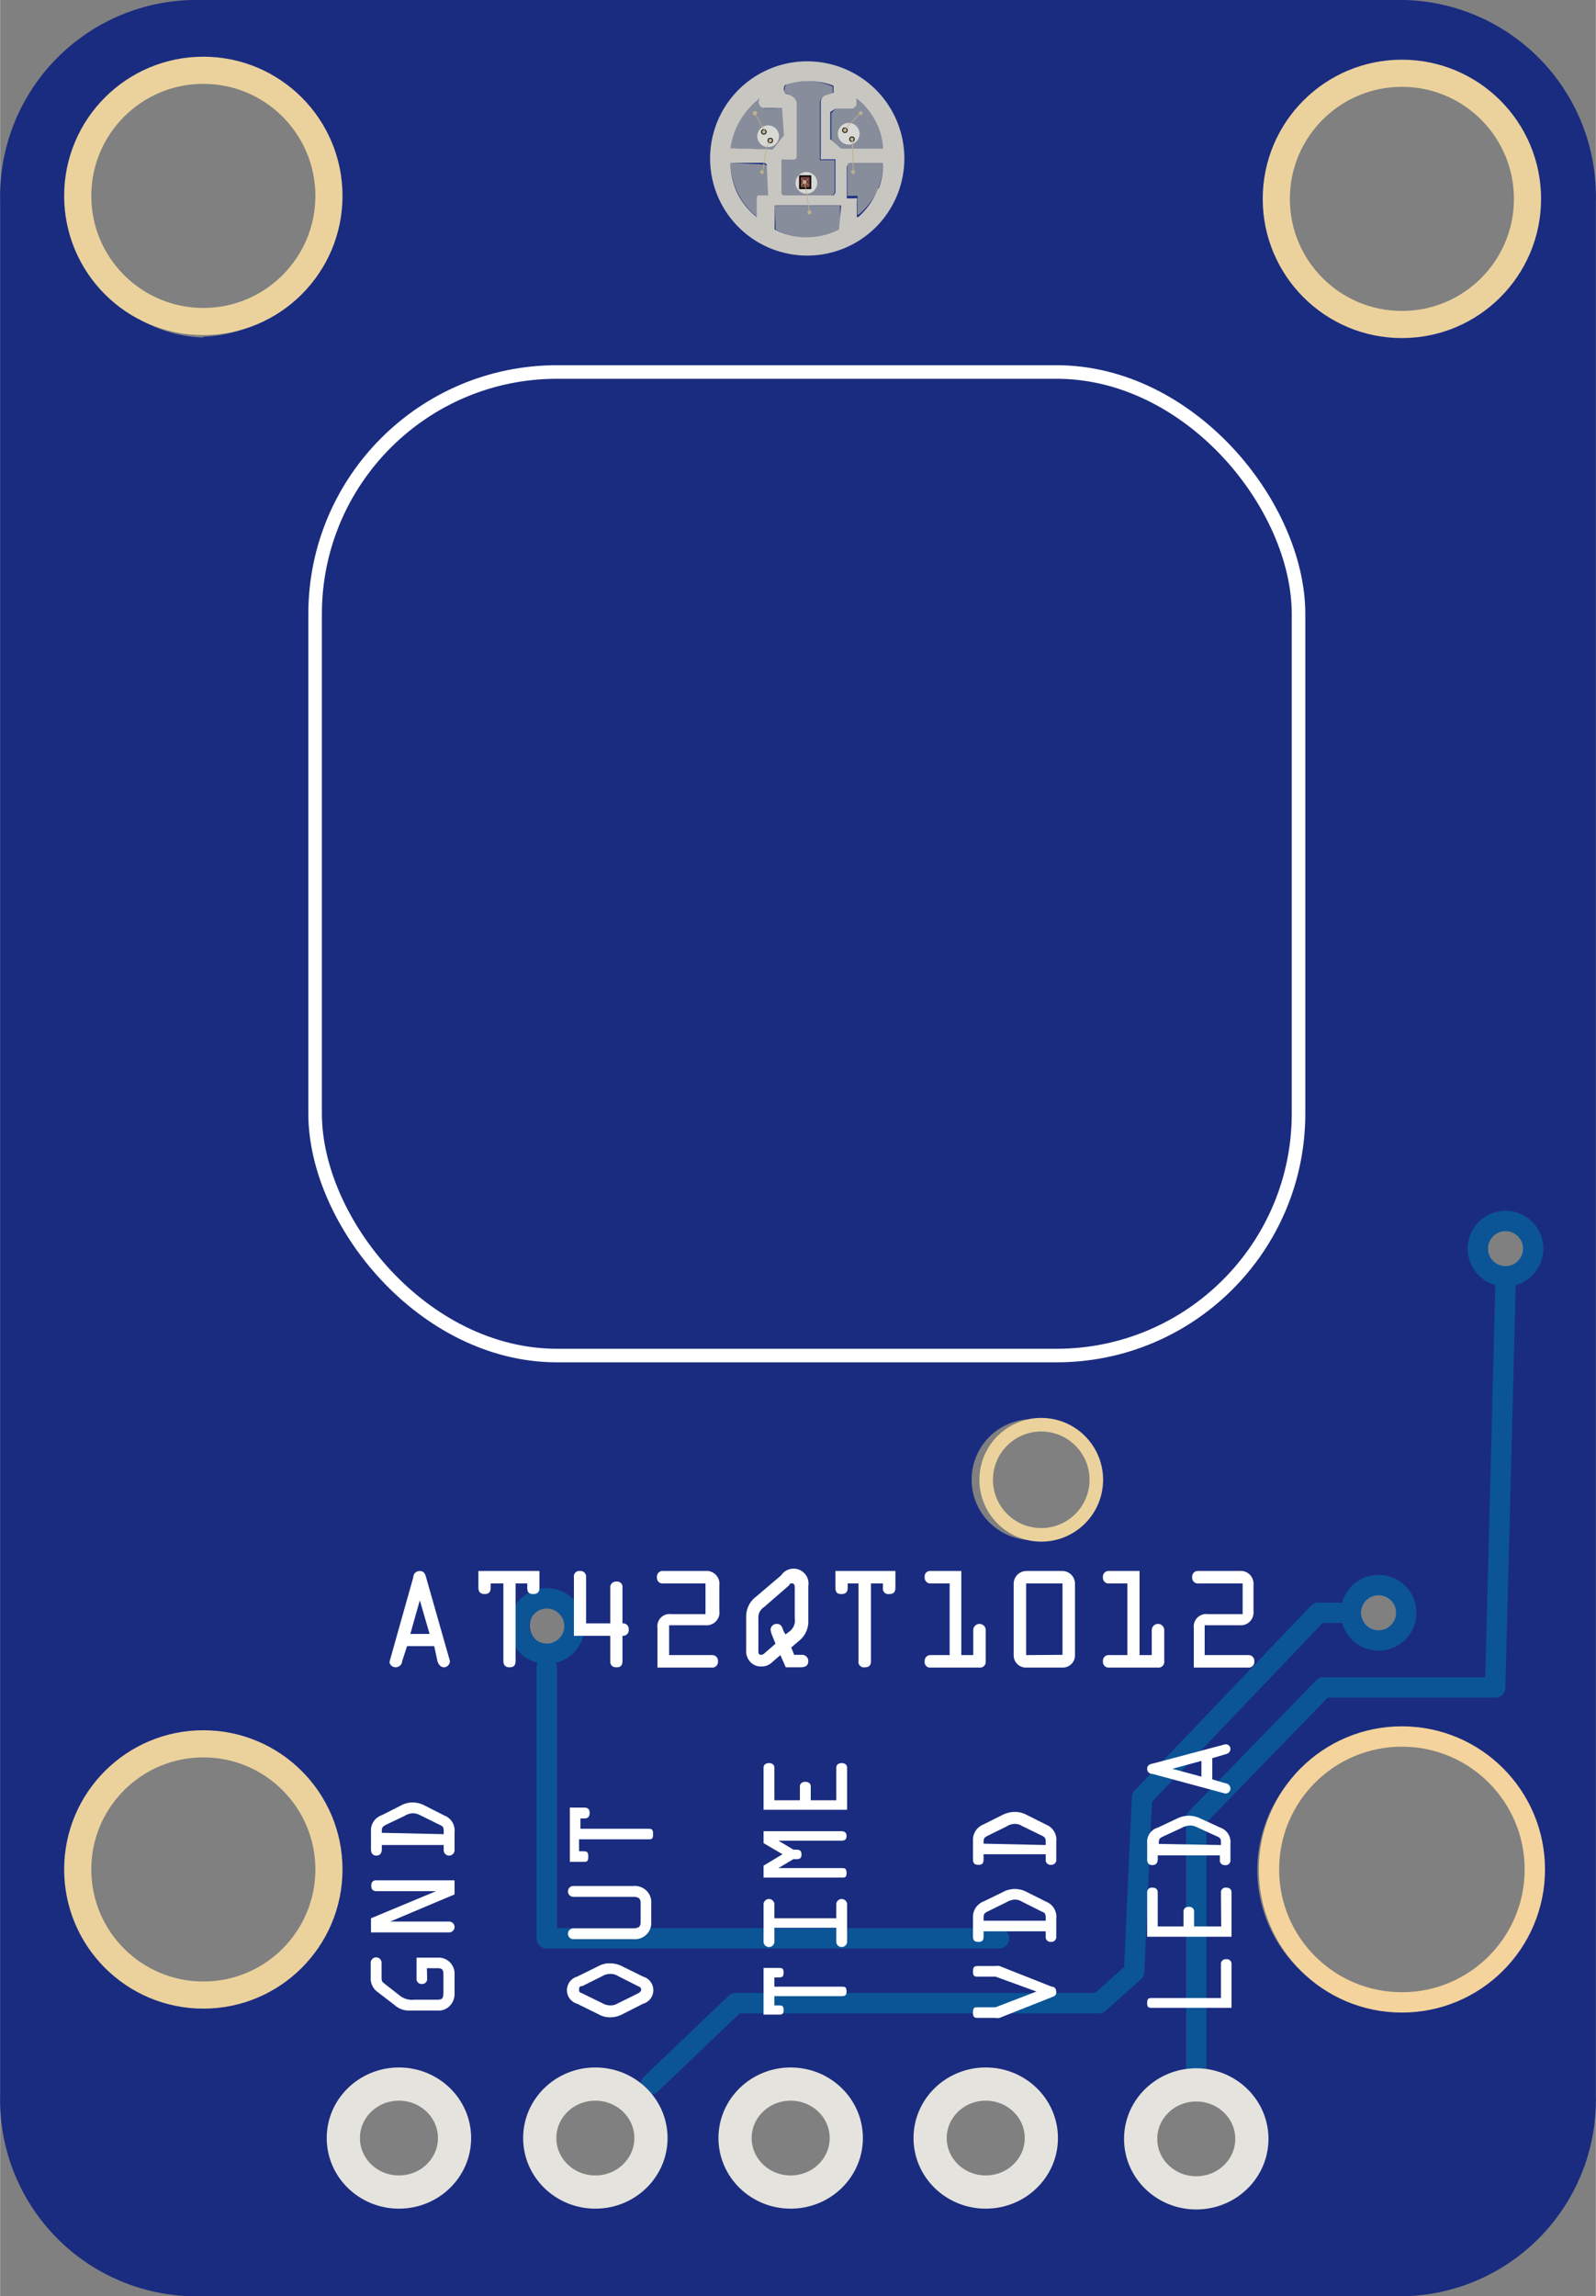 <?xml version="1.0" ?><svg height="29.85mm" viewBox="0 0 58.82 84.63" width="20.75mm" xmlns="http://www.w3.org/2000/svg">
  <rect x="0" y="0" width="58.82" height="84.63" fill="#808080" stroke="none"/>
  <title>AT42QT1012</title>
  <g data-name="Layer 1" id="Layer_1">
    <g>
      <circle cx="25.84" cy="12.5" r="3.75" style="fill: #aea68d"/>
      <circle cx="25.84" cy="12.5" r="2.22" style="fill: #a29585"/>
      <circle cx="25.84" cy="12.5" r="0.63" style="fill: #67614e"/>
    </g>
    <circle cx="25.76" cy="12.5" r="4" style="fill: #aaa77e"/>
    <circle cx="25.76" cy="12.5" r="2.19" style="fill: #b0a091"/>
    <circle cx="25.76" cy="12.5" r="0.46" style="fill: #5d5744"/>
    <path d="M51.76,0H7.06A7.24,7.24,0,0,0,0,7.41V77.22a7.24,7.24,0,0,0,7.06,7.41h44.7a7.24,7.24,0,0,0,7.06-7.41V7.41A7.24,7.24,0,0,0,51.76,0ZM7.49,74a5.08,5.08,0,0,1,0-10.15A5.08,5.08,0,0,1,7.49,74Zm0-61.56A5,5,0,0,1,2.65,7.33,5,5,0,0,1,7.49,2.26a5,5,0,0,1,4.83,5.07A5,5,0,0,1,7.49,12.41ZM14.7,80.79a2.19,2.19,0,1,1,2.08-2.18A2.13,2.13,0,0,1,14.7,80.79Zm5.47-21.6a.73.73,0,0,1,0,1.45A.73.73,0,0,1,20.17,59.19ZM21.94,81A2.19,2.19,0,1,1,24,78.78,2.14,2.14,0,0,1,21.94,81Zm7.2,0a2.18,2.18,0,1,1,2.08-2.18A2.14,2.14,0,0,1,29.14,81Zm7.19-.19a2.19,2.19,0,1,1,2.08-2.18A2.13,2.13,0,0,1,36.33,80.79Zm1.82-24.05a2.23,2.23,0,1,1,2.12-2.23A2.18,2.18,0,0,1,38.15,56.74Zm6,23.81h-.08a1.72,1.72,0,0,1,0-3.43h.08A1.72,1.72,0,0,1,44.13,80.55ZM51.67,74A5.08,5.08,0,1,1,56.5,68.9,5,5,0,0,1,51.67,74Zm-.83-15.51a1,1,0,0,1,0,2A1,1,0,0,1,50.84,58.46ZM55.51,45a1,1,0,0,1,0,2A1,1,0,0,1,55.51,45ZM51.67,12.41a5,5,0,0,1-4.84-5.08,4.84,4.84,0,1,1,9.67,0A5,5,0,0,1,51.67,12.41Z" style="fill: #1a2c80"/>
    <circle cx="7.49" cy="68.9" r="4.63" style="fill: none;stroke: #ebd29d;stroke-miterlimit: 10"/>
    <circle cx="7.49" cy="7.22" r="4.63" style="fill: none;stroke: #ebd29d;stroke-miterlimit: 10"/>
    <circle cx="51.67" cy="7.33" r="4.63" style="fill: none;stroke: #ebd29d;stroke-miterlimit: 10"/>
    <circle cx="38.38" cy="54.53" r="2.03" style="fill: none;stroke: #ebd29d;stroke-miterlimit: 10;stroke-width: 0.5px" transform="translate(-19.81 87.11) rotate(-84.1)"/>
    <circle cx="55.49" cy="46.02" r="1.02" style="fill: none;stroke: #0b5597;stroke-linecap: round;stroke-linejoin: round;stroke-width: 0.75px"/>
    <circle cx="50.81" cy="59.44" r="1.02" style="fill: none;stroke: #0b5597;stroke-linecap: round;stroke-linejoin: round;stroke-width: 0.75px"/>
    <circle cx="20.15" cy="59.93" r="1.02" style="fill: none;stroke: #0b5597;stroke-linecap: round;stroke-linejoin: round;stroke-width: 0.75px"/>
    <circle cx="51.67" cy="68.9" r="4.9" style="fill: none;stroke: #f4d39c;stroke-miterlimit: 10;stroke-width: 0.75px"/>
    <polyline points="49.65 59.44 48.59 59.44 42.09 66.25 41.8 72.67 40.5 73.83 27.11 73.83 23.99 76.81" style="fill: none;stroke: #0b5597;stroke-linecap: round;stroke-linejoin: round;stroke-width: 0.75px"/>
    <polyline points="55.49 47.38 55.11 62.19 48.78 62.19 44.09 67.02 44.09 76.42" style="fill: none;stroke: #0b5597;stroke-linecap: round;stroke-linejoin: round;stroke-width: 0.75px"/>
    <polyline points="20.15 61.45 20.15 71.44 36.82 71.44" style="fill: none;stroke: #0b5597;stroke-linecap: round;stroke-linejoin: round;stroke-width: 0.75px"/>
    <rect height="37.75" rx="9.55" ry="9.55" style="fill: #1a2c80" width="37.28" x="10.97" y="13.13"/>
    <rect height="36.25" rx="8.92" ry="8.92" style="fill: none;stroke: #fff;stroke-miterlimit: 10;stroke-width: 0.5px" width="36.25" x="11.61" y="13.71"/>
    <g>
      <path d="M15.23,58.13c0-.12.09-.23.24-.23s.2.11.23.23l.88,3.09c0,.11-.09.23-.22.23s-.21-.12-.24-.23L16,60.67H15l-.18.55c0,.11-.1.23-.24.23s-.25-.12-.22-.23Zm.24.85h0l-.35,1.24h.71Z" style="fill: #fff"/>
      <path d="M18.08,58.36v.16c0,.15-.06.23-.22.23s-.23-.08-.23-.23V57.9h2.25v.62c0,.15-.06.23-.23.23s-.22-.08-.22-.23v-.16H19v2.86c0,.15-.06.23-.22.23s-.23-.08-.23-.23V58.36Z" style="fill: #fff"/>
      <path d="M22.49,59.83V58.52a.21.21,0,0,1,.23-.23.2.2,0,0,1,.22.23v1.31a.21.21,0,0,1,.23.23.21.21,0,0,1-.23.23v.93c0,.15-.06.23-.22.23s-.23-.08-.23-.23v-.93H21.15V58.13a.2.2,0,0,1,.22-.23.21.21,0,0,1,.23.23v1.7Z" style="fill: #fff"/>
      <path d="M24.66,61h1.57a.21.21,0,0,1,.23.23.21.21,0,0,1-.23.23h-2V60a.45.45,0,0,1,.51-.51H26V58.36H24.44a.21.21,0,0,1-.23-.23.21.21,0,0,1,.23-.23H26a.47.47,0,0,1,.37.13.47.47,0,0,1,.14.4v.94a.46.46,0,0,1-.14.4.47.47,0,0,1-.37.13H24.66Z" style="fill: #fff"/>
      <path d="M28.76,61l-.3.26a.56.56,0,0,1-.41.16.53.53,0,0,1-.4-.17.59.59,0,0,1-.15-.45v-1.2a.91.91,0,0,1,.36-.75l.93-.79a.55.55,0,0,1,1,.4V59.7a.92.92,0,0,1-.36.79l-.27.23.11.27h.27a.23.23,0,0,1,.25.23c0,.19-.14.23-.3.23h-.53Zm.19-.76.1-.08a.51.51,0,0,0,.24-.52V58.54c0-.07,0-.18-.09-.18s-.08,0-.12.07l-.92.8a.45.45,0,0,0-.21.42v1.18c0,.08,0,.16.1.16a.21.21,0,0,0,.14-.07l.39-.34-.12-.3a.83.83,0,0,1-.06-.21.22.22,0,0,1,.23-.22c.18,0,.2.15.26.29Z" style="fill: #fff"/>
      <path d="M31.24,58.36v.16c0,.15-.06.23-.23.23s-.22-.08-.22-.23V57.9H33v.62c0,.15-.06.23-.23.23a.2.2,0,0,1-.23-.23v-.16h-.44v2.86c0,.15-.06.23-.23.23a.2.2,0,0,1-.23-.23V58.36Z" style="fill: #fff"/>
      <path d="M35.87,61v-.92a.23.23,0,0,1,.46,0v1.15a.21.21,0,0,1-.23.23H34.3a.2.2,0,0,1-.22-.23A.21.21,0,0,1,34.3,61H35V58.36H34.3a.21.21,0,0,1-.22-.23.2.2,0,0,1,.22-.23h1.13V61Z" style="fill: #fff"/>
      <path d="M39.16,57.9a.47.47,0,0,1,.46.46V61a.45.45,0,0,1-.46.46H37.82a.45.45,0,0,1-.46-.46V58.36a.47.47,0,0,1,.46-.46Zm0,3.09V58.36H37.82V61Z" style="fill: #fff"/>
      <path d="M42.45,61v-.92a.23.23,0,0,1,.46,0v1.15a.21.21,0,0,1-.23.23h-1.8a.21.21,0,0,1-.23-.23.21.21,0,0,1,.23-.23h.67V58.36h-.67a.21.21,0,0,1-.23-.23.21.21,0,0,1,.23-.23H42V61Z" style="fill: #fff"/>
      <path d="M44.4,61H46a.21.21,0,0,1,.23.23.21.21,0,0,1-.23.23h-2V60a.46.46,0,0,1,.52-.51h1.28V58.36H44.17a.21.21,0,0,1-.23-.23.21.21,0,0,1,.23-.23h1.52a.47.47,0,0,1,.37.13.5.5,0,0,1,.14.4v.94a.49.49,0,0,1-.14.4.47.47,0,0,1-.37.13H44.4Z" style="fill: #fff"/>
    </g>
    <g>
      <path d="M15.74,72.92a.18.18,0,0,1-.19.2.18.18,0,0,1-.2-.2v-.77h.78a.59.59,0,0,1,.62.63v.68a.62.62,0,0,1-.16.45.57.57,0,0,1-.49.19h-1a.79.79,0,0,1-.57-.21l-.6-.46a.62.62,0,0,1-.27-.56v-.53a.2.2,0,0,1,.4,0v.48c0,.22,0,.2.16.33l.55.43a.75.75,0,0,0,.51.12h.78c.21,0,.28,0,.28-.27V72.8c0-.14,0-.26-.2-.26h-.41Z" style="fill: #fff"/>
      <path d="M13.87,69.7c-.12,0-.19-.06-.19-.2s.07-.2.19-.2h2.88v.52l-2.37,1h2.17a.2.2,0,0,1,0,.4H13.67v-.52l2.4-1h-2.2Z" style="fill: #fff"/>
      <path d="M14.07,68v.14c0,.13-.05.25-.2.25s-.2-.11-.2-.23v-.66a.59.59,0,0,1,.4-.6l.69-.35a.93.93,0,0,1,.46-.12,1,1,0,0,1,.44.12l.71.36a.59.59,0,0,1,.38.62v.66a.2.2,0,0,1-.4,0V68Zm2.28-.4v-.07c0-.17,0-.21-.16-.28l-.71-.35a.59.59,0,0,0-.26-.07.63.63,0,0,0-.32.1l-.67.32c-.17.09-.16.12-.16.3v0Z" style="fill: #fff"/>
    </g>
    <g>
      <path d="M22.06,72.46a.84.84,0,0,1,.44-.1,1,1,0,0,1,.47.13l.73.36a.52.52,0,0,1,0,1l-.73.37a1,1,0,0,1-.47.13.85.85,0,0,1-.44-.11l-.79-.39a.52.52,0,0,1,0-1Zm-.6.74c-.06,0-.12,0-.12.13s.06.1.12.14l.72.35a.59.59,0,0,0,.32.09.48.48,0,0,0,.26-.07l.75-.37s.12-.06.12-.14-.07-.11-.12-.13l-.75-.38a.48.48,0,0,0-.26-.07.59.59,0,0,0-.32.09Z" style="fill: #fff"/>
      <path d="M24,70.83a.59.59,0,0,1-.2.49.62.62,0,0,1-.47.15h-2.2a.2.2,0,1,1,0-.4h2.2c.22,0,.28-.07.28-.24v-.68c0-.17-.06-.24-.28-.24h-2.2a.2.2,0,1,1,0-.4h2.2a.62.62,0,0,1,.47.15.59.59,0,0,1,.2.49Z" style="fill: #fff"/>
      <path d="M21.34,68.23h.15c.12,0,.19,0,.19.2s-.07.19-.19.19H21v-2h.54c.12,0,.19.06.19.2s-.07.2-.19.2h-.15v.38h2.49c.12,0,.19,0,.19.2s-.07.19-.19.19H21.34Z" style="fill: #fff"/>
    </g>
    <g>
      <path d="M36.69,72.85h-.63c-.13,0-.2,0-.2-.19s.07-.2.2-.2h.62a.44.44,0,0,1,.16,0l1.92.76c.1,0,.17.07.17.2s-.07.15-.17.19l-1.92.76a.44.44,0,0,1-.16,0h-.62c-.13,0-.2,0-.2-.2s.07-.19.2-.19h.63l1.51-.58Z" style="fill: #fff"/>
      <path d="M36.25,71.18v.15c0,.13,0,.24-.19.24s-.2-.11-.2-.23v-.66a.61.61,0,0,1,.39-.6l.7-.34a.93.93,0,0,1,.46-.12.92.92,0,0,1,.43.11l.72.36a.6.6,0,0,1,.37.63v.65a.18.18,0,0,1-.19.2.18.18,0,0,1-.2-.2v-.19Zm2.29-.39v-.08c0-.16,0-.2-.17-.27l-.7-.35a.5.5,0,0,0-.26-.08.71.71,0,0,0-.32.1l-.67.33c-.17.08-.17.12-.17.3v.05Z" style="fill: #fff"/>
      <path d="M36.25,68.34v.15c0,.13,0,.24-.19.24s-.2-.11-.2-.23v-.66a.61.61,0,0,1,.39-.6l.7-.35a1,1,0,0,1,.46-.11.92.92,0,0,1,.43.11l.72.36a.6.6,0,0,1,.37.63v.65a.18.18,0,0,1-.19.2.18.18,0,0,1-.2-.2v-.19ZM38.54,68v-.08c0-.16,0-.2-.17-.28l-.7-.34a.5.5,0,0,0-.26-.08.6.6,0,0,0-.32.1l-.67.33c-.17.08-.17.12-.17.3v0Z" style="fill: #fff"/>
    </g>
    <g>
      <path d="M28.54,73.91h.14c.13,0,.2,0,.2.17s-.07.17-.2.17h-.54V72.53h.54c.13,0,.2,0,.2.17s-.07.18-.2.18h-.14v.34H31c.13,0,.2,0,.2.17s-.07.18-.2.18H28.54Z" style="fill: #fff"/>
      <path d="M30.82,70.7v-.51a.2.2,0,0,1,.4,0v1.37a.2.2,0,0,1-.4,0v-.51H28.54v.51a.2.2,0,0,1-.4,0V70.19a.2.2,0,0,1,.4,0v.51Z" style="fill: #fff"/>
      <path d="M28.14,67.93v-.44H31c.13,0,.2.05.2.18s-.07.17-.2.17H28.69l.55.33h.07c.12,0,.23,0,.23.18s-.11.17-.23.17h-.07l-.55.33H31c.13,0,.2,0,.2.18s-.07.17-.2.17H28.14v-.44l.7-.42Z" style="fill: #fff"/>
      <path d="M30.82,65.15c0-.09.06-.17.2-.17s.2.08.2.17V66.7H28.14V65.15c0-.09.06-.17.2-.17s.2.08.2.17v1.2h.94v-.51c0-.09.06-.17.2-.17s.2.08.2.17v.51h.94Z" style="fill: #fff"/>
    </g>
    <g>
      <path d="M45,72.39a.17.17,0,0,1,.19-.18.17.17,0,0,1,.2.18V74H42.47c-.12,0-.19,0-.19-.18s.07-.18.19-.18H45Z" style="fill: #fff"/>
      <path d="M45,69.75a.17.17,0,0,1,.19-.18c.15,0,.2.08.2.18v1.63H42.28V69.75a.17.17,0,0,1,.19-.18c.15,0,.2.08.2.18V71h.95v-.54a.17.17,0,0,1,.19-.18.17.17,0,0,1,.2.18V71h1Z" style="fill: #fff"/>
      <path d="M42.67,68.38v.14c0,.12-.05.22-.2.22s-.19-.1-.19-.21v-.62a.54.54,0,0,1,.39-.55l.7-.33a1,1,0,0,1,.46-.11,1,1,0,0,1,.43.11l.72.33a.56.56,0,0,1,.37.59v.61a.17.17,0,0,1-.2.18.17.17,0,0,1-.19-.18v-.18ZM45,68v-.07c0-.15,0-.19-.17-.26l-.7-.32a.59.59,0,0,0-.26-.07.7.7,0,0,0-.32.09l-.67.31c-.17.08-.17.11-.17.28v0Z" style="fill: #fff"/>
      <path d="M42.48,65.38c-.11,0-.2-.07-.2-.19s.09-.17.2-.19l2.67-.71a.17.17,0,0,1,.2.17c0,.12-.1.18-.2.2l-.47.14v.78l.47.14c.1,0,.2.09.2.2a.18.18,0,0,1-.2.18Zm.73-.19h0l1.07.29V64.9Z" style="fill: #fff"/>
    </g>
    <g>
      <path d="M28.83,4l-.2,0a2.08,2.08,0,0,0-.5,0A.26.26,0,0,1,28,3.9a.22.22,0,0,1,0-.27,2.81,2.81,0,0,0-1.09,1.83l1.57.06L28.9,5Z" style="fill: #878d9b"/>
      <path d="M28.18,6.06,26.92,6a2.67,2.67,0,0,0,.27,1.11,2.53,2.53,0,0,0,.72.89V7.4A.14.14,0,0,1,28,7.29l.06,0h.29V6.18a.13.13,0,0,0,0-.06Z" style="fill: #878d9b"/>
      <path d="M28.59,8.47a2.6,2.6,0,0,0,2.37,0V7.58H28.55Z" style="fill: #878d9b"/>
      <path d="M31.31,6a.21.21,0,0,0-.08.07s0,.06,0,.07l0,1.08.3,0a.09.09,0,0,1,.07,0,.15.15,0,0,1,0,.09l0,.6.05,0a2.63,2.63,0,0,0,.76-1.07A2.41,2.41,0,0,0,32.54,6Z" style="fill: #878d9b"/>
      <path d="M32.27,4.48a2.6,2.6,0,0,0-.7-.85v.24L31.45,4H30.8l-.16.17v1l.37.38h1.53A2.36,2.36,0,0,0,32.27,4.48Z" style="fill: #878d9b"/>
      <path d="M28.92,3.44a.51.51,0,0,1,.35.2l.05.1v2a.14.14,0,0,1-.06.12l-.08,0h-.42v1.2a.13.13,0,0,0,0,.07.22.22,0,0,0,.06.07H30.6a.13.13,0,0,0,.08,0,.18.18,0,0,0,.08-.14V5.9h-.45a.16.16,0,0,1-.09,0,.17.17,0,0,1,0-.1v-2a.3.3,0,0,1,.06-.18.31.31,0,0,1,.15-.09l.26-.08,0-.26A2.49,2.49,0,0,0,30,3a2.63,2.63,0,0,0-1,.1.22.22,0,0,0-.08.2A.19.19,0,0,0,28.92,3.44Z" style="fill: #878d9b"/>
      <circle cx="31.28" cy="4.93" r="0.4" style="fill: #d8d8d5"/>
      <circle cx="28.31" cy="5.02" r="0.4" style="fill: #d8d8d5"/>
      <circle cx="29.72" cy="6.74" r="0.4" style="fill: #d8d8d5"/>
      <rect height="0.45" style="fill: #743d3b;stroke: #000100;stroke-miterlimit: 10;stroke-width: 0.056px" width="0.39" x="29.48" y="6.49"/>
      <path d="M29.76,2.26a3.58,3.58,0,1,0,3.57,3.58A3.58,3.58,0,0,0,29.76,2.26Zm-.82.87A2.63,2.63,0,0,1,30,3a2.49,2.49,0,0,1,.72.16l0,.26-.26.08a.31.31,0,0,0-.15.09.3.3,0,0,0-.06.18v2a.17.17,0,0,0,0,.1.16.16,0,0,0,.09,0h.45V7.06a.18.18,0,0,1-.08.14.13.13,0,0,1-.08,0H28.86a.22.22,0,0,1-.06-.07.13.13,0,0,1,0-.07V5.88h.42l.08,0a.14.14,0,0,0,.06-.12v-2l-.05-.1a.51.51,0,0,0-.35-.2.19.19,0,0,1-.06-.11A.22.22,0,0,1,28.94,3.13ZM28.31,7.2v0H28l-.06,0a.14.14,0,0,0-.05.11V8a2.53,2.53,0,0,1-.72-.89A2.67,2.67,0,0,1,26.92,6l1.26,0,.08.06a.13.13,0,0,1,0,.06ZM26.92,5.46A2.81,2.81,0,0,1,28,3.63a.22.22,0,0,0,0,.27.26.26,0,0,0,.12.09,2.08,2.08,0,0,1,.5,0l.2,0,.07,1-.41.52Zm4,3a2.6,2.6,0,0,1-2.37,0l0-.89H31Zm-.32-3.33v-1L30.8,4h.65l.12-.12V3.63a2.6,2.6,0,0,1,.7.85,2.36,2.36,0,0,1,.27,1H31Zm1.75,1.83A2.63,2.63,0,0,1,31.63,8l-.05,0,0-.6a.15.15,0,0,0,0-.09.09.09,0,0,0-.07,0l-.3,0,0-1.08s0,0,0-.07A.21.21,0,0,1,31.31,6l1.23,0A2.41,2.41,0,0,1,32.39,6.94Z" style="fill: #c8c6c0"/>
      <circle cx="28.15" cy="4.86" r="0.1" style="fill: #000100"/>
      <circle cx="28.39" cy="5.18" r="0.1" style="fill: #000100"/>
      <circle cx="31.14" cy="4.8" r="0.1" style="fill: #000100"/>
      <circle cx="31.4" cy="5.13" r="0.1" style="fill: #000100"/>
      <circle cx="27.82" cy="4.17" r="0.08" style="fill: #beb18c"/>
      <circle cx="28.15" cy="4.86" r="0.07" style="fill: #beb18c"/>
      <circle cx="28.39" cy="5.18" r="0.07" style="fill: #beb18c"/>
      <circle cx="28.08" cy="6.34" r="0.07" style="fill: #beb18c"/>
      <circle cx="29.83" cy="7.83" r="0.07" style="fill: #beb18c"/>
      <circle cx="29.65" cy="6.71" r="0.07" style="fill: #beb18c"/>
      <circle cx="31.44" cy="6.34" r="0.07" style="fill: #beb18c"/>
      <circle cx="31.14" cy="4.8" r="0.07" style="fill: #beb18c"/>
      <circle cx="31.4" cy="5.13" r="0.07" style="fill: #beb18c"/>
      <circle cx="31.72" cy="4.17" r="0.07" style="fill: #beb18c"/>
      <line style="fill: none;stroke: #beb18c;stroke-miterlimit: 10;stroke-width: 0.025px" x1="27.83" x2="28.18" y1="4.2" y2="4.81"/>
      <polyline points="28.38 5.2 28.25 5.42 28.11 6.32" style="fill: none;stroke: #beb18c;stroke-miterlimit: 10;stroke-width: 0.025px"/>
      <line style="fill: none;stroke: #beb18c;stroke-miterlimit: 10;stroke-width: 0.025px" x1="29.66" x2="29.84" y1="6.74" y2="7.82"/>
      <line style="fill: none;stroke: #beb18c;stroke-miterlimit: 10;stroke-width: 0.017px" x1="29.65" x2="29.52" y1="6.71" y2="6.83"/>
      <line style="fill: none;stroke: #beb18c;stroke-miterlimit: 10;stroke-width: 0.017px" x1="29.68" x2="29.79" y1="6.7" y2="6.58"/>
      <polyline points="29.66 6.71 29.8 6.84 29.53 6.57" style="fill: none;stroke: #beb18c;stroke-miterlimit: 10;stroke-width: 0.017px"/>
      <polyline points="31.42 5.14 31.45 6.32 31.4 5.12" style="fill: none;stroke: #beb18c;stroke-miterlimit: 10;stroke-width: 0.025px"/>
      <line style="fill: none;stroke: #beb18c;stroke-miterlimit: 10;stroke-width: 0.025px" x1="31.71" x2="31.11" y1="4.17" y2="4.79"/>
    </g>
  </g>
  <g id="Connectors">
    <ellipse cx="36.33" cy="78.8" data-cir-type="male" id="circuitoCon_VDD" rx="2.05" ry="1.99" style="fill: none;stroke: #e5e3dd;stroke-miterlimit: 10;stroke-width: 1.224px"/>
    <ellipse cx="44.09" cy="78.83" data-cir-type="male" id="circuitoCon_LEDA" rx="2.05" ry="1.99" style="fill: none;stroke: #e5e3dd;stroke-miterlimit: 10;stroke-width: 1.224px"/>
    <ellipse cx="21.94" cy="78.8" data-cir-type="male" id="circuitoCon_OUT" rx="2.05" ry="1.99" style="fill: none;stroke: #e5e3dd;stroke-miterlimit: 10;stroke-width: 1.224px"/>
    <ellipse cx="14.7" cy="78.8" data-cir-type="male" id="circuitoCon_GND" rx="2.05" ry="1.99" style="fill: none;stroke: #e5e3dd;stroke-miterlimit: 10;stroke-width: 1.224px"/>
    <ellipse cx="29.14" cy="78.8" id="circuitoCon_TIME" rx="2.05" ry="1.99" style="fill: none;stroke: #e5e3dd;stroke-miterlimit: 10;stroke-width: 1.224px"/>
  </g>
</svg>